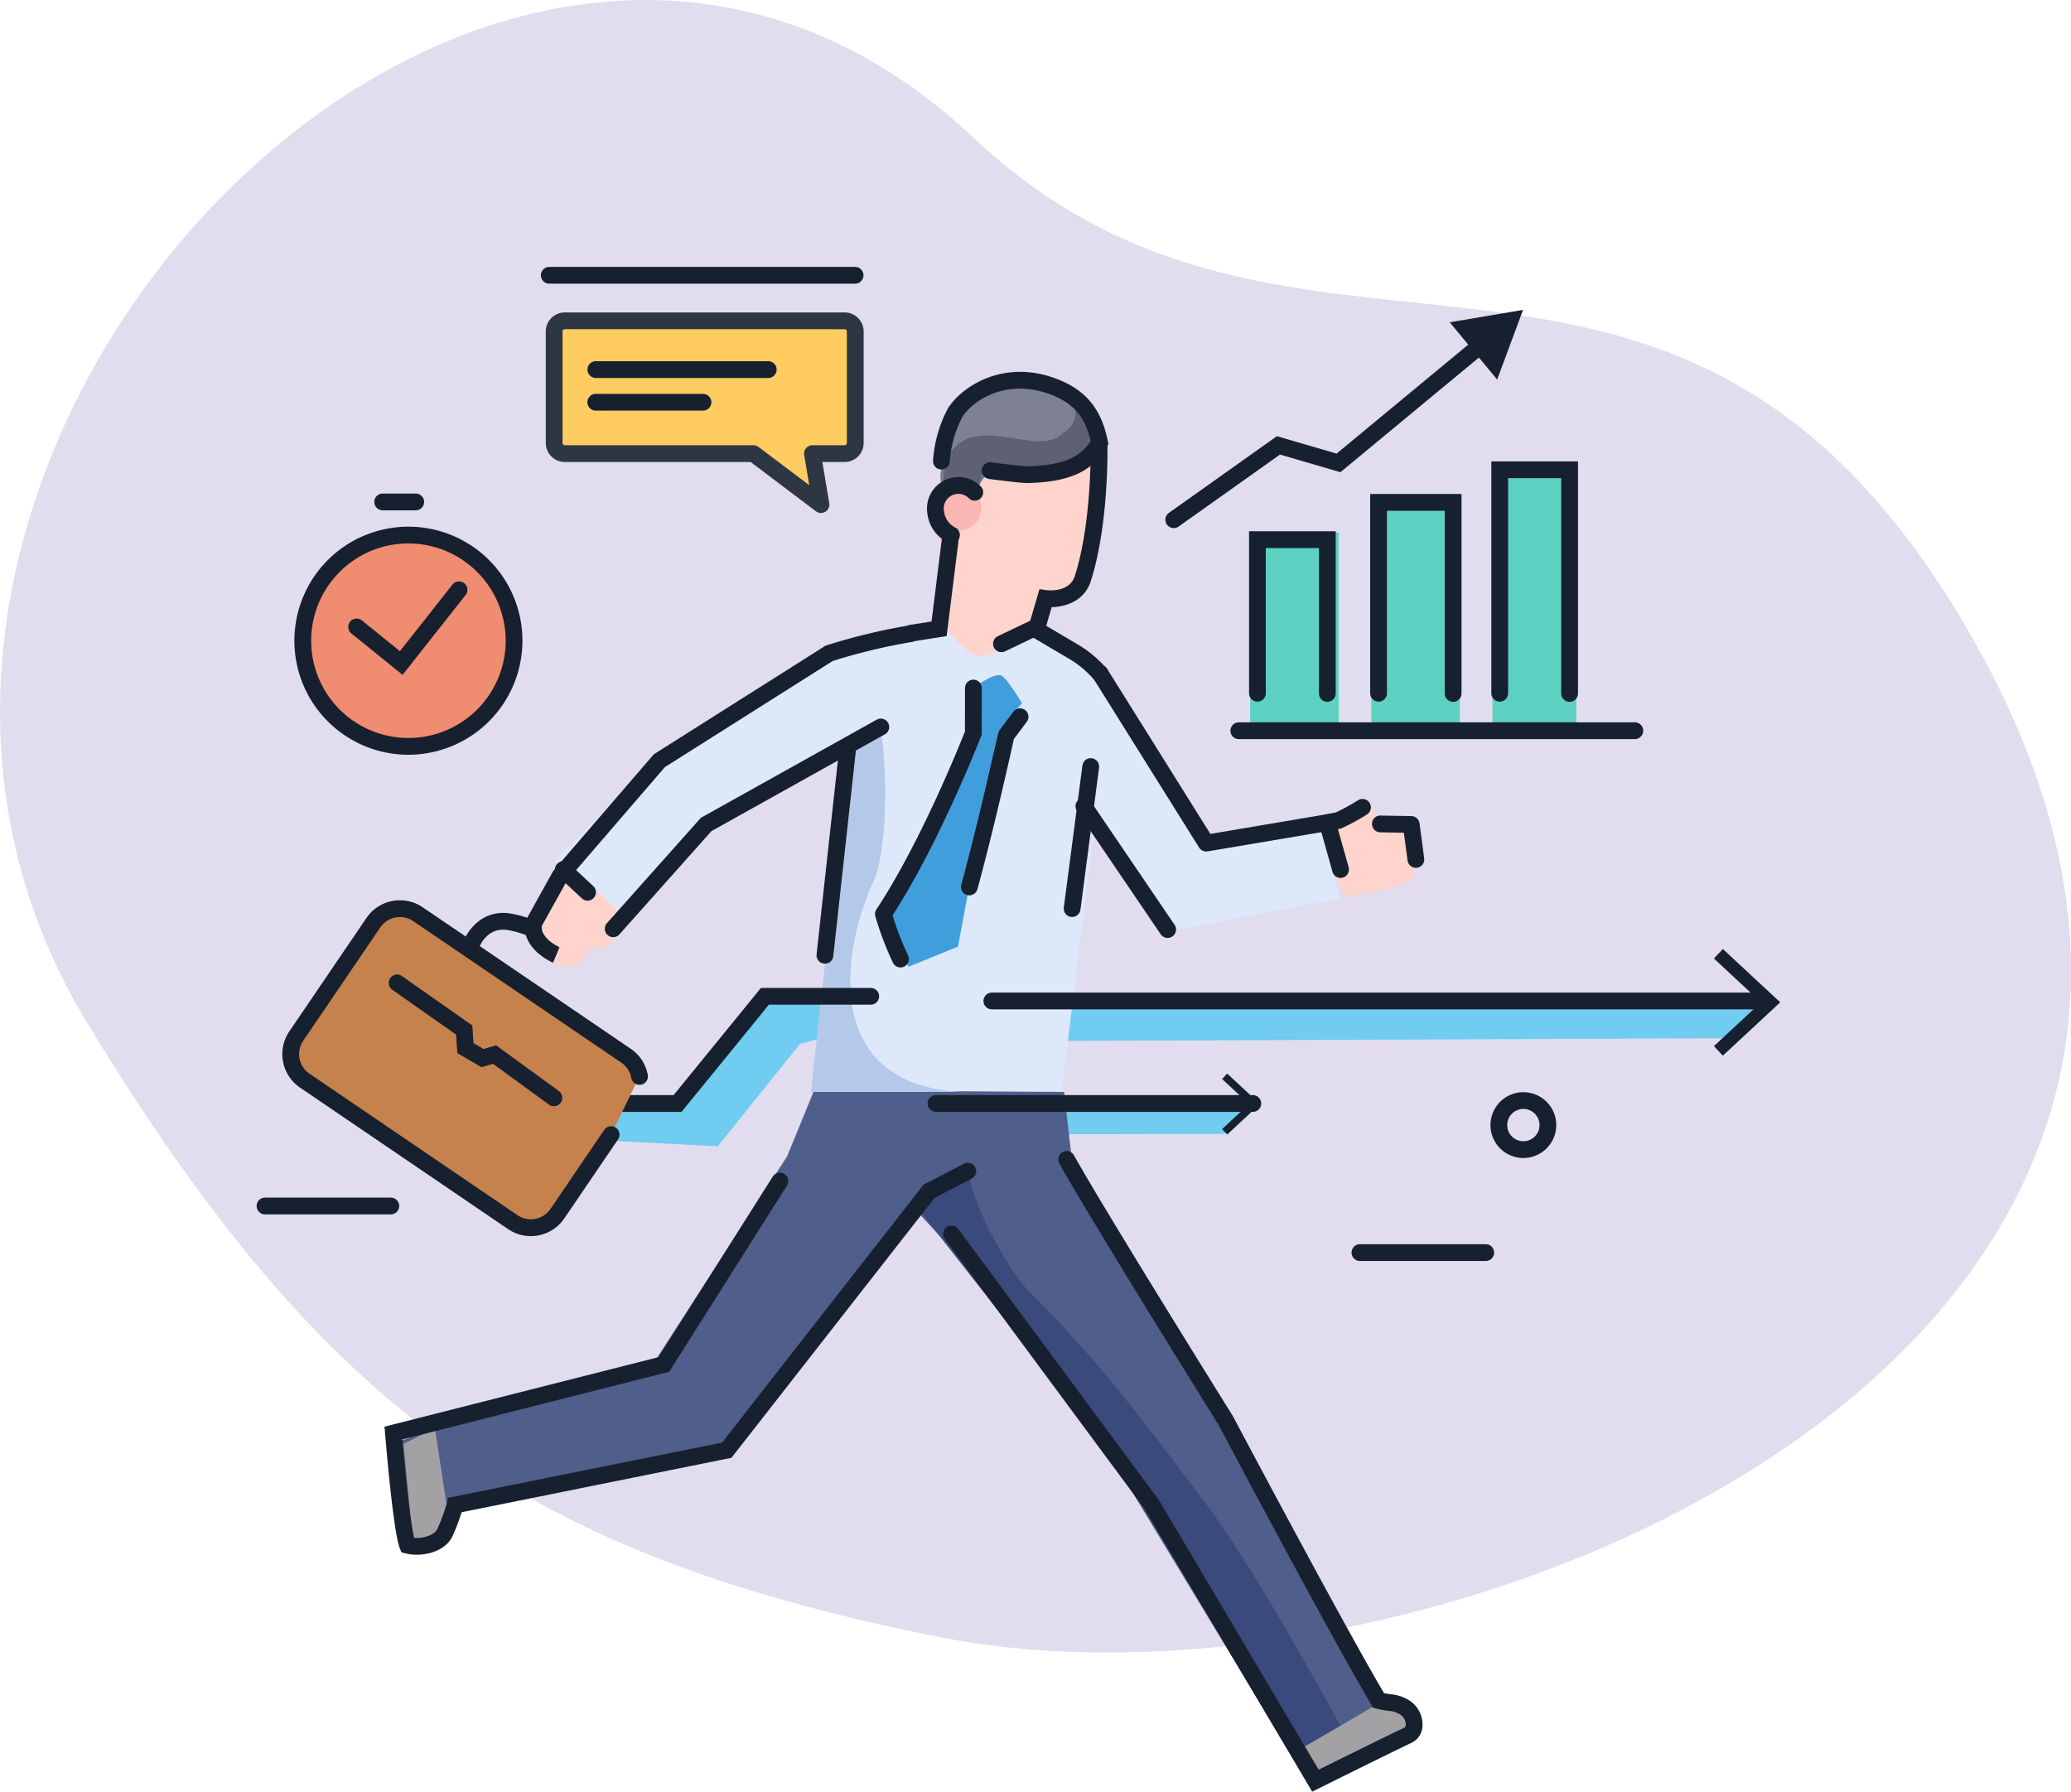 <svg xmlns="http://www.w3.org/2000/svg" width="390.32" height="337.639" viewBox="0 0 390.32 337.639">
  <g id="Grupo_8382" data-name="Grupo 8382" transform="translate(-133.538 -213.99)">
    <path id="Trazado_12269" data-name="Trazado 12269" d="M317.345,239.884c61.252,57.756,130.818-1.284,185.961,90.277C585.474,466.6,405.971,541.489,310.978,522.488c-77.07-15.417-115.591-41.571-160.711-115.924C85.97,300.608,226.218,153.959,317.345,239.884Z" transform="translate(-0.405 0)" fill="rgba(58,27,141,0.15)" style="mix-blend-mode: multiply;isolation: isolate"/>
    <rect id="Rectángulo_1862" data-name="Rectángulo 1862" width="15.806" height="50.053" transform="translate(414.827 301.222)" fill="#5cd1c2"/>
    <rect id="Rectángulo_1863" data-name="Rectángulo 1863" width="16.684" height="44.784" transform="translate(391.996 308.247)" fill="#5cd1c2"/>
    <rect id="Rectángulo_1864" data-name="Rectángulo 1864" width="16.684" height="36.881" transform="translate(369.165 314.394)" fill="#5cd1c2"/>
    <path id="Trazado_12270" data-name="Trazado 12270" d="M308.157,434.77l-.413-6.44H295.691l-18.357,19.739-12.326-.124-2.342,7.025,22.246,1.171,15.513-19.319Z" transform="translate(-16.094 -26.124)" fill="#70ccf0"/>
    <g id="Grupo_8368" data-name="Grupo 8368" transform="translate(236.4 272.868)">
      <g id="Grupo_8367" data-name="Grupo 8367" transform="translate(0 0)">
        <path id="Trazado_12271" data-name="Trazado 12271" d="M252.882,305.851a2.016,2.016,0,0,0,2.017,2.015H290.44l12.733,9.609-1.611-9.609h6.049a2.017,2.017,0,0,0,2.017-2.015V284.857a2.018,2.018,0,0,0-2.017-2.017H254.9a2.017,2.017,0,0,0-2.017,2.017Z" transform="translate(-251.301 -281.259)" fill="#ffcc61"/>
        <path id="Trazado_12272" data-name="Trazado 12272" d="M302.953,318.837a1.581,1.581,0,0,1-.952-.319l-12.31-9.29H254.68a3.6,3.6,0,0,1-3.6-3.6V284.638a3.6,3.6,0,0,1,3.6-3.6h52.713a3.6,3.6,0,0,1,3.6,3.6v20.994a3.6,3.6,0,0,1-3.6,3.6h-4.182l1.3,7.768a1.581,1.581,0,0,1-1.559,1.841ZM254.68,284.2a.437.437,0,0,0-.436.436v20.994a.436.436,0,0,0,.436.435h35.541a1.582,1.582,0,0,1,.953.319l9.565,7.219-.955-5.7a1.58,1.58,0,0,1,1.559-1.841h6.049a.436.436,0,0,0,.436-.435V284.638a.437.437,0,0,0-.436-.436Z" transform="translate(-251.082 -281.04)" fill="#2e3643"/>
      </g>
    </g>
    <path id="Trazado_12273" data-name="Trazado 12273" d="M341.234,428.146l-4.683,8.2,149.964-.611,6.142-6.517Z" transform="translate(-25.099 -26.102)" fill="#70ccf0"/>
    <path id="Trazado_12274" data-name="Trazado 12274" d="M328.356,450.146l-3.805,6.439,63.326-.127,5.562-5.269Z" transform="translate(-23.637 -28.783)" fill="#70ccf0"/>
    <path id="Trazado_12275" data-name="Trazado 12275" d="M252.884,392.678l11.123,11.707,15.806-16.391,28.1-18.734-6.338,66.9,46.833.878,6.338-51.388,15.806,19.9,30.442-5.854-3.513-14.05-22.831,4.1-19.02-32.375-12.007-7.432-9.659.877-7.025-2.341-17.27,3.806-38.052,21.66Z" transform="translate(-14.902 -16.392)" fill="#dde8fb"/>
    <path id="Trazado_12276" data-name="Trazado 12276" d="M366.572,312.145s-18.658,6.589-26.929,3.512c-6.33,5.579-3.512,28.1-3.512,28.1s4.921,6.421,7.611,5.854,10.537-4.684,10.537-4.684l1.756-7.61s3.755,1.883,6.439-3.513S366.572,312.145,366.572,312.145Z" transform="translate(-24.972 -11.963)" fill="#ffd4cd"/>
    <path id="Trazado_12277" data-name="Trazado 12277" d="M344.85,448.292,297.724,448l-5.078,12.421-24.587,38.052-49.175,15.806,1.756,20.489,5.854-2.927,5.854-7.025,48.589-9.365,36.881-43.906,7.611,8.195,28.685,38.051,36.881,60.883,19.9-9.952s-1.171-4.683-2.927-4.683-8.2-8.781-8.2-8.781l-28.246-50.344L346.5,462.764Z" transform="translate(-10.758 -28.522)" fill="#4f5e8a"/>
    <path id="Trazado_12278" data-name="Trazado 12278" d="M428.634,389.683l-2.472-3.329-8.944,3.329,4.391,14.342s9.952-1.463,12.294-2.927c1.3-.81.912-2,1.757-4.391.638-1.8,1.38-2.186-1.756-5.854C433.366,389.408,428.634,389.683,428.634,389.683Z" transform="translate(-34.931 -21.008)" fill="#ffd4cd"/>
    <path id="Trazado_12279" data-name="Trazado 12279" d="M259.026,415.492l3.073-.292,4.683-4.83-11.708-10.392s-6.792,9.519-7.025,12c-.129,1.374,1.092,2.622,2.342,4.537a5.872,5.872,0,0,0,5.269,2.2C256.993,419.118,259.026,415.492,259.026,415.492Z" transform="translate(-14.312 -22.669)" fill="#ffd4cd"/>
    <path id="Trazado_12280" data-name="Trazado 12280" d="M363.9,302.6s-5.65-6.97-9.461-7.6c-4.26-.705-8.607-.336-13.629,3.935-3.38,2.878-4.629,17.257-4.629,17.257l6.906-.882s.563-4.731,4.466-4.058,15.157,3.41,17.341-2.108C366.117,306.069,363.9,302.6,363.9,302.6Z" transform="translate(-25.055 -9.839)" fill="#7e8192"/>
    <path id="Trazado_12281" data-name="Trazado 12281" d="M337.929,309.385c5.236-6.888,16.718,1.467,21.032-3.433,3.683-2.166,1.729-5.861,2.246-6.25,2.925,1.937,4.417,6.064,4.417,6.064s1.125,3.986-2.144,6.063-9.793,2.4-14.341,1.474c-5.513-1.124-6.207,3.321-6.207,3.321l-7.051-1.352C335.613,313.212,335.727,312.891,337.929,309.385Z" transform="translate(-25.005 -10.447)" fill="#525468" opacity="0.72"/>
    <path id="Trazado_12282" data-name="Trazado 12282" d="M343.374,322.39a4.24,4.24,0,1,1-4.24-4.24A4.241,4.241,0,0,1,343.374,322.39Z" transform="translate(-24.897 -12.695)" fill="#f9b6b2"/>
    <path id="Trazado_12283" data-name="Trazado 12283" d="M340.665,361.315s3.8-2.946,5.276-2.352c.985.4,3.89,5.179,3.89,5.179l-4.564,5.557-7.5,40.346-9.367,3.8-3.513-9.952,15.769-34.091Z" transform="translate(-23.677 -17.66)" fill="#419edd"/>
    <path id="Trazado_12284" data-name="Trazado 12284" d="M226.488,520.519l-5.943,2.929,1.888,19.894,4.112-.96,2.481-5.242S227.278,526.121,226.488,520.519Z" transform="translate(-10.96 -37.361)" fill="#a4a1a5"/>
    <path id="Trazado_12285" data-name="Trazado 12285" d="M460.042,460.785a6.2,6.2,0,1,1,6.2-6.2A6.211,6.211,0,0,1,460.042,460.785Zm0-9.247a3.043,3.043,0,1,0,3.042,3.042A3.046,3.046,0,0,0,460.042,451.538Z" transform="translate(-39.395 -28.568)" fill="#17202e"/>
    <path id="Trazado_12286" data-name="Trazado 12286" d="M308,438.664h28.685c-26.929-1.171-22.775-26.865-16.977-39.515,3.219-7.025,2.517-26.115,1.024-30.148a23.821,23.821,0,0,0-4.536,2.049L312.976,393Z" transform="translate(-21.62 -18.893)" fill="#b4c9ea"/>
    <path id="Trazado_12287" data-name="Trazado 12287" d="M340.6,465l-10.054,6.861,36.3,46.246,36.1,59.586,7.9-7.318s-15.806-29.271-25.465-42.15c-14.88-19.839-22.022-28.756-33.368-40.1C347.337,483.441,340.02,469.1,340.6,465Z" transform="translate(-24.368 -30.594)" fill="#3a4a7c"/>
    <path id="Trazado_12288" data-name="Trazado 12288" d="M294.1,294.669h-32.49a1.58,1.58,0,1,1,0-3.16H294.1a1.58,1.58,0,1,1,0,3.16Z" transform="translate(-15.772 -9.448)" fill="#17202e"/>
    <path id="Trazado_12289" data-name="Trazado 12289" d="M281.8,301.669h-20.2a1.58,1.58,0,1,1,0-3.16h20.2a1.58,1.58,0,1,1,0,3.16Z" transform="translate(-15.772 -10.301)" fill="#17202e"/>
    <path id="Trazado_12290" data-name="Trazado 12290" d="M310.783,415.01a1.69,1.69,0,0,1-.176-.01,1.58,1.58,0,0,1-1.4-1.744l4.239-38.553a1.58,1.58,0,0,1,3.142.345L312.352,413.6A1.58,1.58,0,0,1,310.783,415.01Z" transform="translate(-21.766 -19.417)" fill="#17202e"/>
    <path id="Trazado_12291" data-name="Trazado 12291" d="M363.833,406.623a1.658,1.658,0,0,1-.207-.014,1.58,1.58,0,0,1-1.362-1.772l3.513-26.783a1.581,1.581,0,0,1,3.135.41L365.4,405.247A1.582,1.582,0,0,1,363.833,406.623Z" transform="translate(-28.232 -19.829)" fill="#17202e"/>
    <path id="Trazado_12292" data-name="Trazado 12292" d="M382.139,411.61a1.58,1.58,0,0,1-1.308-.693l-15.806-23.27a1.581,1.581,0,0,1,2.615-1.776l15.806,23.27a1.582,1.582,0,0,1-1.307,2.469Z" transform="translate(-28.537 -20.865)" fill="#17202e"/>
    <path id="Trazado_12293" data-name="Trazado 12293" d="M251.9,411.761c-.23-.095-5.626-2.389-5.364-7.252a1.563,1.563,0,0,1,.2-.682l5.123-9.221a1.568,1.568,0,0,1,.184-.264l18.7-21.684a1.6,1.6,0,0,1,.352-.3l31.977-20.228a1.613,1.613,0,0,1,.357-.168,114.194,114.194,0,0,1,15.908-3.82l.469,3.126a112.4,112.4,0,0,0-15.215,3.642L272.976,374.9l-18.437,21.384L249.692,405c.15,2.414,3.382,3.822,3.417,3.837Z" transform="translate(-14.127 -16.35)" fill="#17202e"/>
    <path id="Trazado_12294" data-name="Trazado 12294" d="M411.79,588.881l4.907,4.452,17.812-9.057-2.4-3.473-5.788-.383S416.71,586.089,411.79,588.881Z" transform="translate(-34.27 -44.662)" fill="#a4a1a5"/>
    <path id="Trazado_12295" data-name="Trazado 12295" d="M367.282,358.528a18.438,18.438,0,0,0-4.863-4.111l-6.944-4.1,1.607-2.721,6.9,4.076a21.562,21.562,0,0,1,5.777,4.9Z" transform="translate(-27.406 -16.284)" fill="#17202e"/>
    <path id="Trazado_12296" data-name="Trazado 12296" d="M405.924,581.737l-31.55-53.217-37.7-50.939a1.581,1.581,0,0,1,2.541-1.882l37.842,51.139L407.146,577.6c3.5-1.739,12.987-6.442,16.091-7.9l.132-.054a.959.959,0,0,0,.187-.711,2.328,2.328,0,0,0-1.446-1.943,4.193,4.193,0,0,0-1.708-.469,18.305,18.305,0,0,1-2.344-.428l-.639-.16-.337-.567c-7.7-12.966-27.981-51.19-28.835-52.8-.97-1.557-24.263-38.921-29.977-49.206a1.58,1.58,0,0,1,2.763-1.535c5.768,10.383,29.686,48.729,29.926,49.114l.055.1c.206.389,20.4,38.481,28.442,52.133.544.112.963.165,1.346.214a7.268,7.268,0,0,1,2.75.792,5.415,5.415,0,0,1,3.157,5.118,3.647,3.647,0,0,1-2.179,3.289c-3.855,1.817-17.156,8.433-17.291,8.5Z" transform="translate(-25.076 -30.108)" fill="#17202e"/>
    <path id="Trazado_12297" data-name="Trazado 12297" d="M222.529,537.394a8.5,8.5,0,0,1-2.1-.248l-.762-.2-.3-.726c-1.18-2.83-2.526-18.513-2.785-21.628l-.111-1.334,51.653-13.1,21.494-33.981a1.581,1.581,0,1,1,2.671,1.69l-22.166,35.046L219.84,515.668c.552,6.368,1.5,15.51,2.209,18.553,1.757.133,3.88-.513,4.407-1.742l.143-.333a30.865,30.865,0,0,0,1.614-4.528l.256-.941,51.617-10.414,37.968-48.588,7.622-3.964a1.581,1.581,0,0,1,1.459,2.806l-7.013,3.647-38.266,48.967-50.865,10.262A33.815,33.815,0,0,1,229.5,533.4l-.139.322C228.242,536.338,225.167,537.394,222.529,537.394Z" transform="translate(-10.463 -30.415)" fill="#17202e"/>
    <path id="Trazado_12298" data-name="Trazado 12298" d="M348.666,348.26a1.581,1.581,0,0,1-.683-3.008l6.109-2.921,1.735-5.935,1.349.184c.168.021,4.286.509,5.306-2.651,3.29-10.2,3-24.87,3-25.018a1.58,1.58,0,1,1,3.159-.071c.014.623.3,15.36-3.149,26.059-1.222,3.788-4.816,4.83-7.361,4.885l-1.4,4.789-7.382,3.531A1.585,1.585,0,0,1,348.666,348.26Z" transform="translate(-26.383 -11.372)" fill="#17202e"/>
    <path id="Trazado_12299" data-name="Trazado 12299" d="M351.935,314.746c-1.286,0-6.186-.638-7.171-.767a1.581,1.581,0,0,1,.413-3.135c2.357.311,5.96.741,6.726.741h.033c6.367-.128,9.895-1.508,11.97-4.729-1-4.392-3.02-6.882-6.871-8.52-8.369-3.558-15.013.482-17.271,3.894a21.279,21.279,0,0,0-2.41,8.456,1.581,1.581,0,0,1-3.16-.1,24.37,24.37,0,0,1,2.828-9.931l.061-.1c2.785-4.282,11-9.459,21.19-5.128,4.977,2.117,7.71,5.634,8.86,11.4l.115.577-.291.512c-2.625,4.628-7.1,6.67-14.956,6.827Z" transform="translate(-24.812 -9.727)" fill="#17202e"/>
    <path id="Trazado_12300" data-name="Trazado 12300" d="M329.379,348.813l-.493-3.122,4.386-.693,2.121-17.04,3.137.39-2.415,19.4Z" transform="translate(-24.165 -13.891)" fill="#17202e"/>
    <path id="Trazado_12301" data-name="Trazado 12301" d="M337.517,328.874a1.576,1.576,0,0,1-.846-.247,7.023,7.023,0,0,1-3.712-5.519,5.926,5.926,0,0,1,5.058-6.679,5.949,5.949,0,0,1,5.041,1.721,1.581,1.581,0,0,1-2.256,2.215,2.763,2.763,0,0,0-4.712,2.311,3.969,3.969,0,0,0,2.277,3.283,1.581,1.581,0,0,1-.85,2.914Z" transform="translate(-24.655 -12.479)" fill="#17202e"/>
    <path id="Trazado_12302" data-name="Trazado 12302" d="M449.316,484.169H425.607a1.58,1.58,0,1,1,0-3.16h23.709a1.58,1.58,0,1,1,0,3.16Z" transform="translate(-35.761 -32.545)" fill="#17202e"/>
    <path id="Trazado_12303" data-name="Trazado 12303" d="M214.316,474.169H190.607a1.58,1.58,0,1,1,0-3.16h23.709a1.58,1.58,0,1,1,0,3.16Z" transform="translate(-7.119 -31.326)" fill="#17202e"/>
    <path id="Trazado_12304" data-name="Trazado 12304" d="M265.331,409.394a1.58,1.58,0,0,1-1.179-2.632l17.518-19.655a1.579,1.579,0,0,1,.41-.328L315.008,368.4a1.581,1.581,0,0,1,1.541,2.761l-32.7,18.248-17.34,19.456A1.579,1.579,0,0,1,265.331,409.394Z" transform="translate(-16.226 -18.796)" fill="#17202e"/>
    <path id="Trazado_12305" data-name="Trazado 12305" d="M389.831,391.842a1.581,1.581,0,0,1-1.34-.743l-20.05-32.051a1.581,1.581,0,0,1,2.68-1.676l19.49,31.155,20.617-3.482,3.028-.561a41.01,41.01,0,0,0,4.214-2.316,1.581,1.581,0,0,1,1.666,2.687,40.671,40.671,0,0,1-4.777,2.6,1.591,1.591,0,0,1-.339.1l-3.24.6-21.685,3.663A1.584,1.584,0,0,1,389.831,391.842Z" transform="translate(-28.957 -17.385)" fill="#17202e"/>
    <g id="Grupo_8371" data-name="Grupo 8371" transform="translate(318.894 392.823)">
      <g id="Grupo_8370" data-name="Grupo 8370">
        <path id="Trazado_12306" data-name="Trazado 12306" d="M492.374,430.169H346.607a1.58,1.58,0,1,1,0-3.16H492.374a1.58,1.58,0,1,1,0,3.16Z" transform="translate(-345.026 -418.786)" fill="#17202e"/>
        <g id="Grupo_8369" data-name="Grupo 8369" transform="translate(137.669)">
          <path id="Trazado_12307" data-name="Trazado 12307" d="M503.481,437.754l-1.677-1.8,8.881-8.252-8.881-8.256,1.677-1.8L514.295,427.7Z" transform="translate(-501.804 -417.645)" fill="#17202e"/>
        </g>
      </g>
    </g>
    <g id="Grupo_8374" data-name="Grupo 8374" transform="translate(308.356 416.304)">
      <g id="Grupo_8373" data-name="Grupo 8373" transform="translate(0 0)">
        <path id="Trazado_12308" data-name="Trazado 12308" d="M394.319,452.169H334.607a1.58,1.58,0,1,1,0-3.16h59.712a1.58,1.58,0,1,1,0,3.16Z" transform="translate(-333.026 -444.948)" fill="#17202e"/>
        <g id="Grupo_8372" data-name="Grupo 8372" transform="translate(55.508)">
          <path id="Trazado_12309" data-name="Trazado 12309" d="M397.2,455.876l-.958-1.029,5.074-4.716-5.074-4.716.958-1.029,6.179,5.745Z" transform="translate(-396.238 -444.385)" fill="#17202e"/>
        </g>
      </g>
    </g>
    <path id="Trazado_12310" data-name="Trazado 12310" d="M277.763,449.366H261.607a1.58,1.58,0,1,1,0-3.16h14.655l16.465-20.2h20.689a1.58,1.58,0,1,1,0,3.16H294.228Z" transform="translate(-15.772 -25.842)" fill="#17202e"/>
    <path id="Trazado_12311" data-name="Trazado 12311" d="M416.778,360.147a1.58,1.58,0,0,1-1.581-1.58v-27.4H405.187v27.4a1.581,1.581,0,0,1-3.161,0V328.009h16.333v30.559A1.58,1.58,0,0,1,416.778,360.147Z" transform="translate(-33.08 -13.897)" fill="#17202e"/>
    <path id="Trazado_12312" data-name="Trazado 12312" d="M468.778,358.319a1.58,1.58,0,0,1-1.581-1.58v-40.57h-10.01v40.57a1.581,1.581,0,0,1-3.161,0v-43.73h16.333v43.73A1.58,1.58,0,0,1,468.778,358.319Z" transform="translate(-39.418 -12.069)" fill="#17202e"/>
    <path id="Trazado_12313" data-name="Trazado 12313" d="M443.656,359.172a1.58,1.58,0,0,1-1.581-1.58V323.169H431.187v34.423a1.581,1.581,0,0,1-3.161,0V320.009h17.211v37.583A1.58,1.58,0,0,1,443.656,359.172Z" transform="translate(-36.249 -12.922)" fill="#17202e"/>
    <path id="Trazado_12314" data-name="Trazado 12314" d="M474.247,372.169h-74.64a1.58,1.58,0,1,1,0-3.16h74.64a1.58,1.58,0,1,1,0,3.16Z" transform="translate(-32.592 -18.894)" fill="#17202e"/>
    <g id="Grupo_8377" data-name="Grupo 8377" transform="translate(353.175 272.387)">
      <g id="Grupo_8376" data-name="Grupo 8376">
        <path id="Trazado_12315" data-name="Trazado 12315" d="M385.647,322.293a1.581,1.581,0,0,1-.917-2.87l20.352-14.451,11.251,3.281,26.392-21.843a1.58,1.58,0,1,1,2.015,2.435l-27.683,22.912-11.393-3.322L386.561,322A1.57,1.57,0,0,1,385.647,322.293Z" transform="translate(-384.065 -281.169)" fill="#17202e"/>
        <g id="Grupo_8375" data-name="Grupo 8375" transform="translate(53.598)">
          <path id="Trazado_12316" data-name="Trazado 12316" d="M454.036,293.624l4.881-13.131L445.1,282.831Z" transform="translate(-445.103 -280.492)" fill="#17202e"/>
        </g>
      </g>
    </g>
    <g id="Grupo_8380" data-name="Grupo 8380" transform="translate(189.022 306.999)">
      <g id="Grupo_8379" data-name="Grupo 8379" transform="translate(0 6.242)">
        <g id="Grupo_8378" data-name="Grupo 8378">
          <path id="Trazado_12317" data-name="Trazado 12317" d="M238.748,348.726a19.91,19.91,0,1,1-19.909-19.91A19.91,19.91,0,0,1,238.748,348.726Z" transform="translate(-197.347 -327.236)" fill="#f08c70"/>
          <path id="Trazado_12318" data-name="Trazado 12318" d="M218.62,370a21.491,21.491,0,1,1,21.489-21.491A21.516,21.516,0,0,1,218.62,370Zm0-39.821a18.33,18.33,0,1,0,18.329,18.33A18.351,18.351,0,0,0,218.62,330.177Z" transform="translate(-197.128 -327.017)" fill="#17202e"/>
        </g>
      </g>
      <path id="Trazado_12319" data-name="Trazado 12319" d="M218.925,356.378l-9.677-7.831a1.581,1.581,0,0,1,1.988-2.458l7.189,5.818,9.913-12.568a1.581,1.581,0,0,1,2.482,1.958Z" transform="translate(-198.534 -322.204)" fill="#17202e"/>
      <path id="Trazado_12320" data-name="Trazado 12320" d="M222.052,323.07h-6.147a1.581,1.581,0,1,1,0-3.161h6.147a1.581,1.581,0,1,1,0,3.161Z" transform="translate(-199.224 -319.909)" fill="#17202e"/>
    </g>
    <g id="Grupo_8381" data-name="Grupo 8381" transform="translate(186.748 383.65)">
      <path id="Trazado_12321" data-name="Trazado 12321" d="M259.536,436.713l-39.219-26.672a6.047,6.047,0,0,0-8.4,1.6l-14.532,21.372a6.043,6.043,0,0,0,1.6,8.4L238.2,468.08a6.045,6.045,0,0,0,8.4-1.6l10.154-14.931,5.32-10.971A6.024,6.024,0,0,0,259.536,436.713Z" transform="translate(-194.758 -407.417)" fill="#c6824d"/>
      <path id="Trazado_12322" data-name="Trazado 12322" d="M241.372,470.486a7.584,7.584,0,0,1-4.276-1.317L197.877,442.5A7.624,7.624,0,0,1,195.86,431.9l14.532-21.371a7.637,7.637,0,0,1,10.594-2.018l39.219,26.671a7.578,7.578,0,0,1,3.2,4.877,1.581,1.581,0,1,1-3.105.593,4.429,4.429,0,0,0-1.876-2.856l-39.219-26.671a4.47,4.47,0,0,0-6.2,1.181l-14.531,21.372a4.464,4.464,0,0,0,1.181,6.2l39.218,26.671a4.471,4.471,0,0,0,6.2-1.181l10.153-14.931a1.581,1.581,0,0,1,2.614,1.777l-10.154,14.931A7.623,7.623,0,0,1,241.372,470.486Z" transform="translate(-194.538 -407.199)" fill="#17202e"/>
    </g>
    <path id="Trazado_12323" data-name="Trazado 12323" d="M248.509,447.952a1.57,1.57,0,0,1-.93-.3l-10.563-7.7-2.149.642-4.564-2.644-.226-3.489L218.038,426a1.581,1.581,0,0,1,1.818-2.587l13.279,9.327.215,3.316,1.921,1.113,2.341-.7,11.829,8.62a1.581,1.581,0,0,1-.932,2.858Z" transform="translate(-10.573 -25.491)" fill="#17202e"/>
    <path id="Trazado_12324" data-name="Trazado 12324" d="M251.614,274.429a1.58,1.58,0,1,1,0-3.16l57.635,0a1.58,1.58,0,1,1,0,3.16Z" transform="translate(-14.554 -6.981)" fill="#17202e"/>
    <path id="Trazado_12325" data-name="Trazado 12325" d="M234.781,417.655a1.564,1.564,0,0,1-.513-.086,1.581,1.581,0,0,1-.983-2.007c.75-2.188,3.5-6.173,8.553-5.6a20.538,20.538,0,0,1,5.463,1.6,1.581,1.581,0,0,1-1.329,2.868,17.5,17.5,0,0,0-4.492-1.328c-3.809-.434-5.149,3.32-5.2,3.48A1.582,1.582,0,0,1,234.781,417.655Z" transform="translate(-12.503 -23.879)" fill="#17202e"/>
    <path id="Trazado_12326" data-name="Trazado 12326" d="M259.195,406.244a1.574,1.574,0,0,1-1.079-.426l-4.583-4.288a1.581,1.581,0,0,1,2.16-2.309l4.583,4.288a1.581,1.581,0,0,1-1.081,2.734Z" transform="translate(-14.92 -22.525)" fill="#17202e"/>
    <path id="Trazado_12327" data-name="Trazado 12327" d="M421.122,400.8a1.581,1.581,0,0,1-1.521-1.154l-2.342-8.342a1.581,1.581,0,0,1,3.044-.854l2.342,8.342a1.581,1.581,0,0,1-1.1,1.949A1.6,1.6,0,0,1,421.122,400.8Z" transform="translate(-34.929 -21.367)" fill="#17202e"/>
    <path id="Trazado_12328" data-name="Trazado 12328" d="M436.684,398.863a1.58,1.58,0,0,1-1.565-1.372l-.7-5.238-4.448-.079a1.581,1.581,0,0,1-1.553-1.608,1.558,1.558,0,0,1,1.609-1.552l5.808.1a1.58,1.58,0,0,1,1.538,1.372l.878,6.586a1.582,1.582,0,0,1-1.568,1.79Z" transform="translate(-36.297 -21.332)" fill="#17202e"/>
    <path id="Trazado_12329" data-name="Trazado 12329" d="M326.552,414.086a1.58,1.58,0,0,1-1.415-.875,58.051,58.051,0,0,1-3.322-8.75,1.579,1.579,0,0,1,.2-1.316c8.317-12.609,15.713-31.07,16.68-33.52l.011-8.194a1.58,1.58,0,0,1,1.581-1.578h0a1.58,1.58,0,0,1,1.579,1.582l-.012,8.491a1.574,1.574,0,0,1-.106.568c-.078.2-7.8,20.043-16.689,33.77a55.215,55.215,0,0,0,2.908,7.533,1.583,1.583,0,0,1-1.414,2.288Z" transform="translate(-23.296 -17.778)" fill="#17202e"/>
    <path id="Trazado_12330" data-name="Trazado 12330" d="M341.781,401.244a1.582,1.582,0,0,1-1.526-2c3.462-12.692,6.87-28.321,6.9-28.477a1.57,1.57,0,0,1,.279-.613l2.634-3.512a1.581,1.581,0,0,1,2.529,1.9l-2.428,3.238c-.519,2.358-3.67,16.568-6.869,28.3A1.583,1.583,0,0,1,341.781,401.244Z" transform="translate(-25.544 -18.529)" fill="#17202e"/>
  </g>
</svg>
